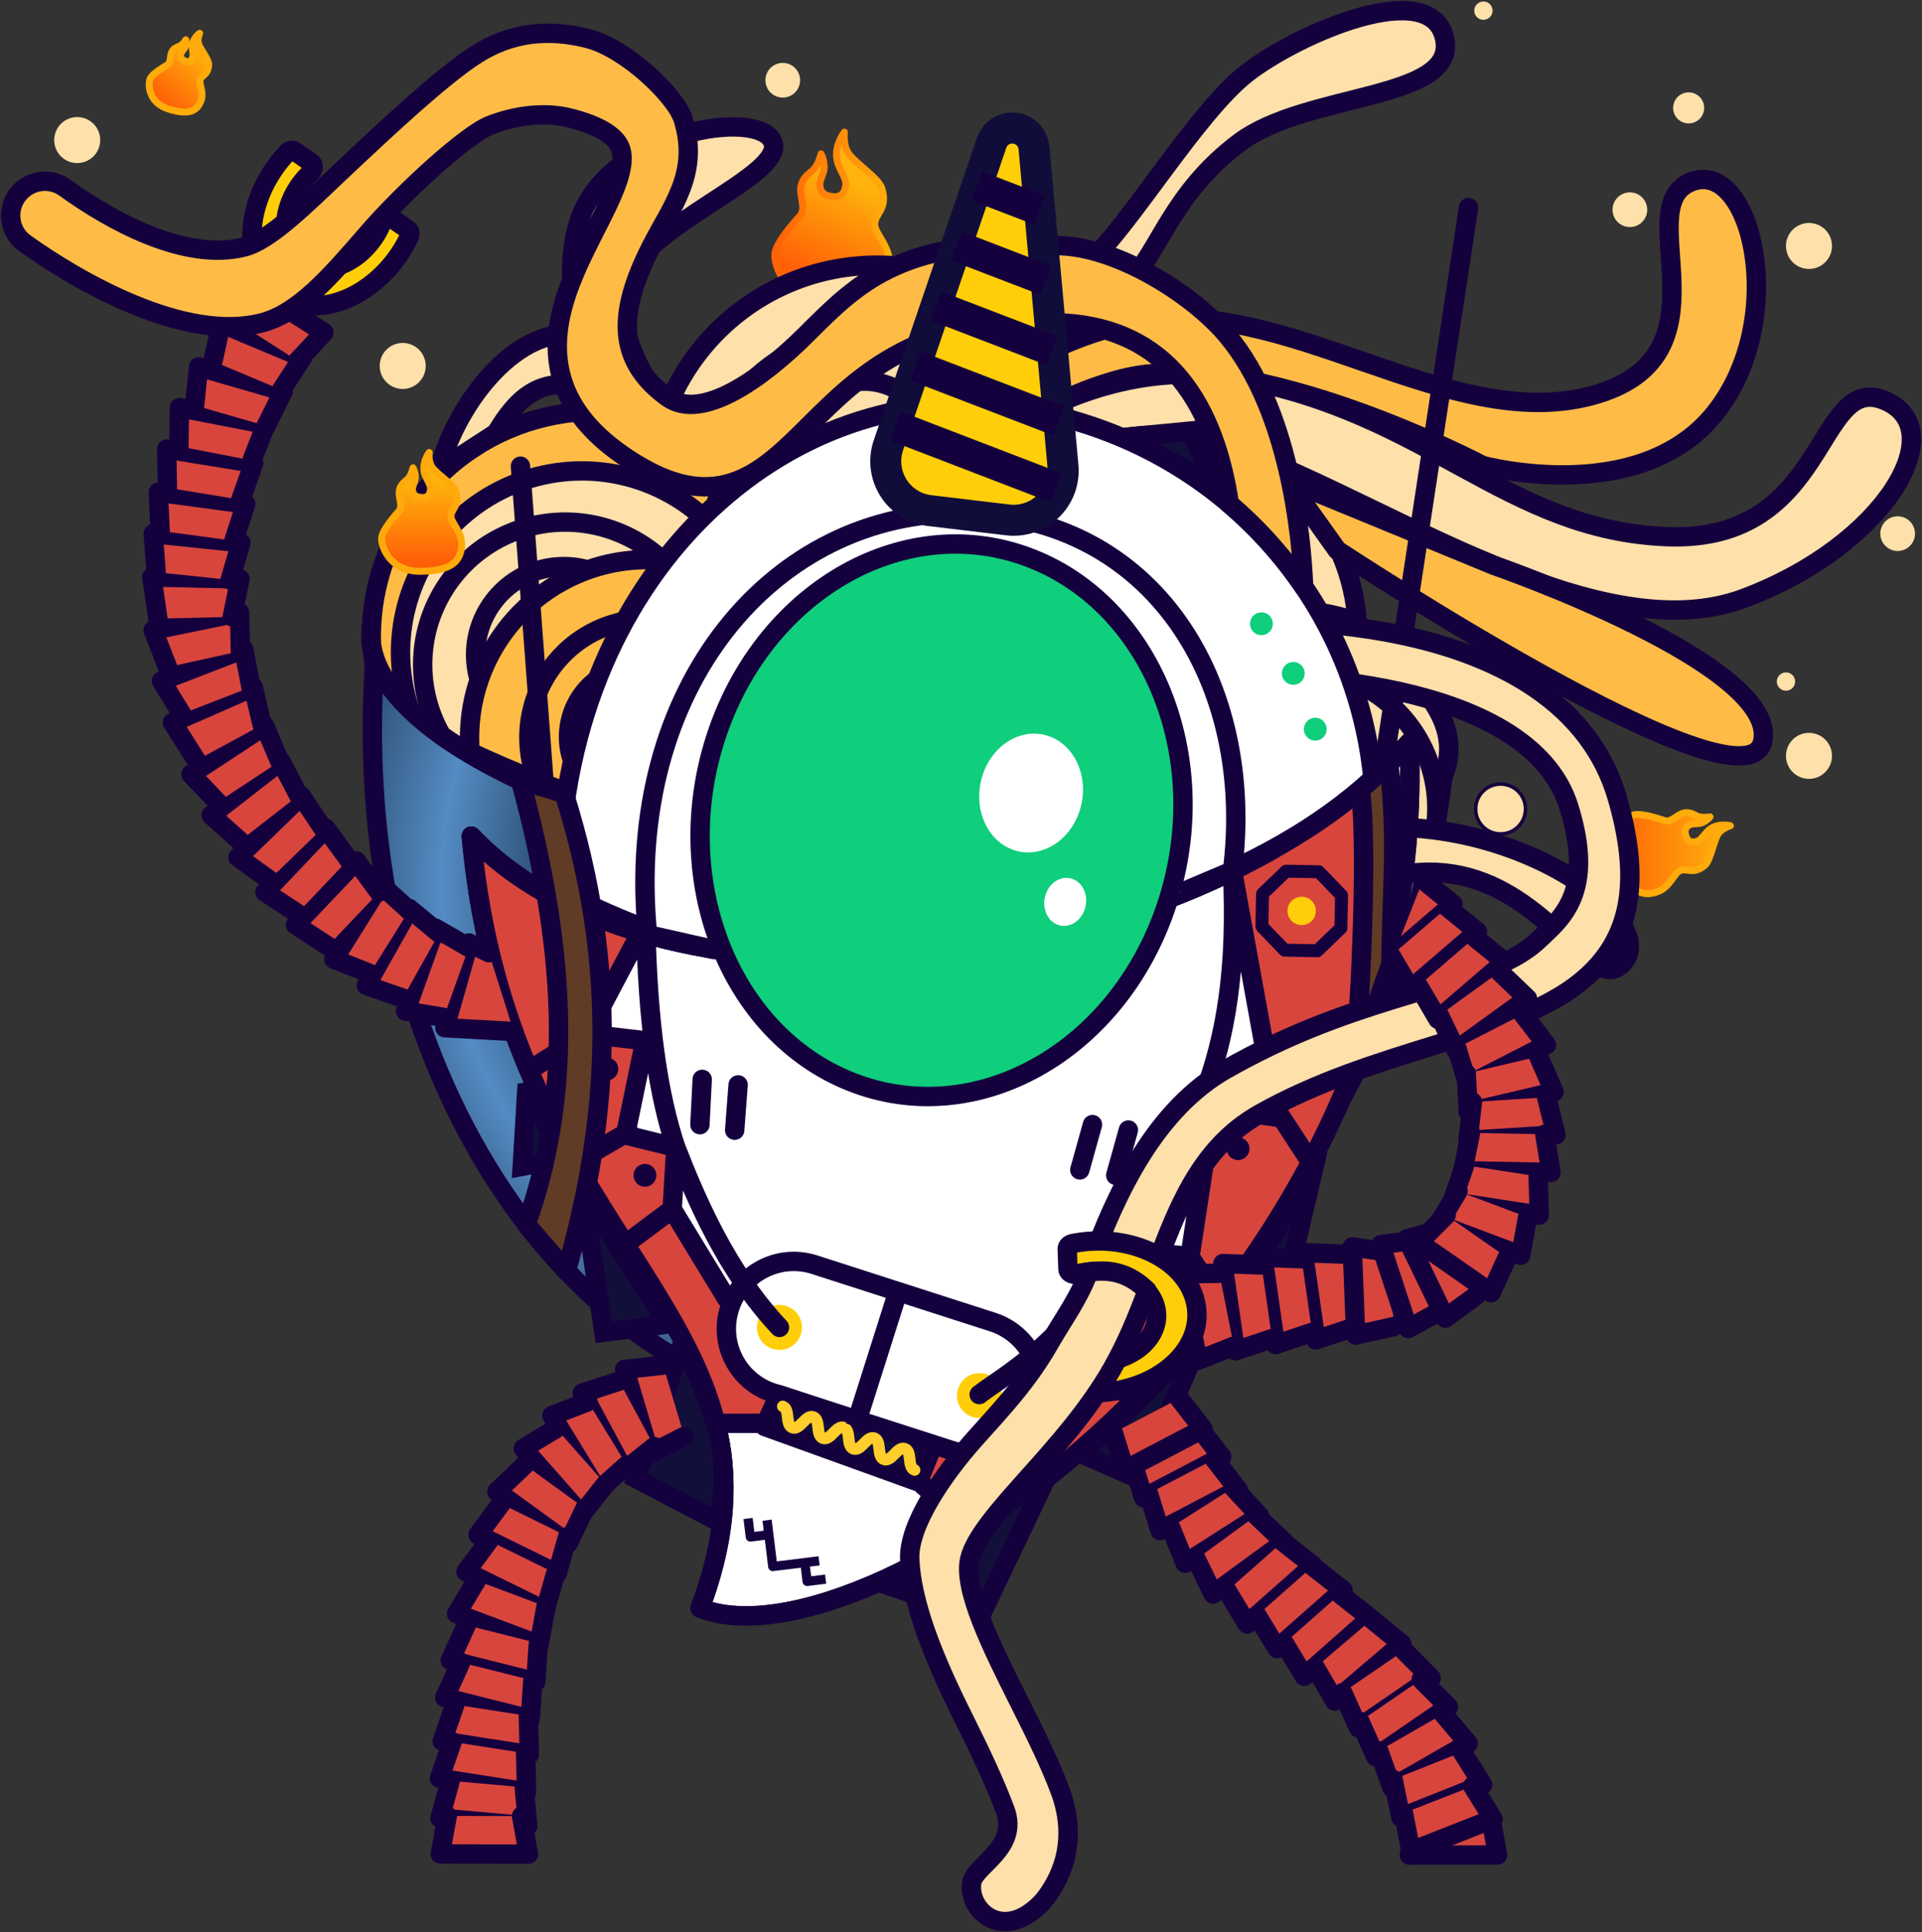 <svg xmlns="http://www.w3.org/2000/svg" xmlns:xlink="http://www.w3.org/1999/xlink" width="1668" height="1677" version="1.1" viewBox="0 0 1668 1677"><rect x="0" y="0" width="1668" height="1677" fill="#333333" stroke="none"/><title>Noodle Fighter</title><desc>Created with Sketch.</desc><defs><radialGradient id="radialGradient-1" cx="48.207%" cy="97.048%" r="229.036%" fx="48.207%" fy="97.048%" gradientTransform="translate(0.482,0.97),scale(0.363,1),translate(-0.482,-0.97)"><stop offset="0%" stop-color="#23415E"/><stop offset="33.838%" stop-color="#23415E"/><stop offset="47.727%" stop-color="#548BC4"/><stop offset="50.631%" stop-color="#4A7BAE"/><stop offset="58.903%" stop-color="#2E5175"/><stop offset="62.879%" stop-color="#23415E"/><stop offset="100%" stop-color="#23415E"/></radialGradient><radialGradient id="radialGradient-2" cx="48.212%" cy="29.796%" r="116.644%" fx="48.212%" fy="29.796%" gradientTransform="translate(0.482,0.298),scale(0.715,1),translate(-0.482,-0.298)"><stop offset="0%" stop-color="#23415E"/><stop offset="33.838%" stop-color="#23415E"/><stop offset="47.727%" stop-color="#548BC4"/><stop offset="50.631%" stop-color="#4A7BAE"/><stop offset="58.903%" stop-color="#2E5175"/><stop offset="62.879%" stop-color="#23415E"/><stop offset="100%" stop-color="#23415E"/></radialGradient><linearGradient id="linearGradient-3" x1="45.187%" x2="64.113%" y1="89.218%" y2="27.9%"><stop offset="0%" stop-color="#FF5F07"/><stop offset="58.512%" stop-color="#FF8F09"/><stop offset="100%" stop-color="#FFB30B"/></linearGradient><linearGradient id="linearGradient-4" x1="-3.009%" x2="103.008%" y1="50%" y2="50%"><stop offset="0%" stop-color="#FF5F07"/><stop offset="58.512%" stop-color="#FF8F09"/><stop offset="100%" stop-color="#FFB30B"/></linearGradient><linearGradient id="linearGradient-5" x1="0%" x2="100%" y1="50%" y2="50%"><stop offset="0%" stop-color="#FF5F07"/><stop offset="100%" stop-color="#FFB30B"/></linearGradient><linearGradient id="linearGradient-6" x1="32.878%" x2="83.486%" y1="92.457%" y2="15.76%"><stop offset="0%" stop-color="#FF5F07"/><stop offset="100%" stop-color="#FFB30B"/></linearGradient><linearGradient id="linearGradient-7" x1="50.163%" x2="49.526%" y1="92.191%" y2="24.769%"><stop offset="0%" stop-color="#FF5F07"/><stop offset="100%" stop-color="#FFB30B"/></linearGradient></defs><g id="Page-1" fill="none" fill-rule="evenodd" stroke="none" stroke-width="1"><g id="Noodle-Fighter" transform="translate(9, 1)"><g id="Character"><g id="Layer_2" fill-rule="nonzero" stroke="#15003E" stroke-linejoin="round" stroke-width="16.82" transform="translate(312, 429)"><path id="Path" fill="url(#radialGradient-1)" d="M936.257,221.661 C933.709,311.192 722.263,360.722 463.981,332.524 C224.222,306.39 28.331,222.414 3.544,138.939 C1.626,132.678 0.744,126.146 0.933,119.6 C1.135,113.239 2.39,106.955 4.647,101.005 C34.068,23.394 233.449,-17.397 473.209,8.737 C731.49,36.935 938.809,132.309 936.257,221.661 Z"/><path id="Path" fill="url(#radialGradient-2)" d="M934.875,209.763 C905.824,555.785 674.091,818.82 417.362,797.314 C166.15,776.257 -15.926,490.477 3.554,154.026 C4.005,146.594 2.203,139.163 2.879,131.731"/></g><path id="Path" fill="url(#linearGradient-3)" fill-rule="nonzero" stroke="url(#linearGradient-4)" stroke-linecap="round" stroke-linejoin="round" stroke-width="6" d="M703.546,132.509 C705.549,136.462 706.474,140.874 706.228,145.299 C705.779,150.446 702.065,155.862 702.492,159.651 C702.917,163.419 703.795,167.83 711.533,169.31 C719.271,170.79 723.662,168.249 724.937,160.341 C726.212,152.432 717.194,145.107 716.914,133.908 C716.634,122.71 723.839,113.635 723.839,113.635 C723.839,113.635 722.103,125.884 728.456,133.553 C735.508,142.064 753.707,154.122 756.266,162.376 C761.776,180.154 750.653,183.984 750.155,193.01 C749.657,202.036 764.628,212.956 762.934,230.983 C761.146,250.007 749.121,261.704 710.943,261.506 C672.766,261.307 662.378,229.169 663.418,219.226 C664.459,209.282 680.102,192.156 685.436,186.012 C690.77,179.869 684.542,168.942 686.061,160.835 C687.58,152.729 692.683,150.361 696.985,146.135 C701.287,141.91 703.546,132.509 703.546,132.509 Z"/><path id="Path" fill="url(#linearGradient-5)" fill-rule="nonzero" stroke="#FFAB0B" stroke-linecap="round" stroke-linejoin="round" stroke-width="6" d="M1475.06,707.905 C1473.09,710.283 1470.528,712.099 1467.632,713.171 C1464.218,714.314 1459.726,713.445 1457.423,714.771 C1455.134,716.089 1452.56,717.875 1453.763,723.231 C1454.967,728.587 1457.81,730.687 1463.218,729.304 C1468.625,727.922 1470.801,720.125 1477.879,716.835 C1484.957,713.546 1492.757,715.629 1492.757,715.629 C1492.757,715.629 1484.448,717.922 1481.313,724.112 C1477.833,730.982 1475.183,745.961 1470.62,749.889 C1460.791,758.348 1455.253,752.305 1449.347,754.494 C1443.442,756.683 1440.623,769.282 1428.633,773.207 C1415.981,777.35 1405.166,772.915 1394.687,748.465 C1384.209,724.014 1401.859,708.449 1408.502,706.352 C1415.145,704.255 1430.434,709.493 1435.841,711.195 C1441.248,712.897 1446.501,705.882 1452.103,704.601 C1457.704,703.319 1460.635,705.922 1464.53,707.498 C1468.425,709.073 1475.06,707.905 1475.06,707.905 Z"/><path id="Path" fill="url(#linearGradient-6)" fill-rule="nonzero" stroke="#FFAB0B" stroke-linecap="round" stroke-linejoin="round" stroke-width="6" d="M152.278,33.534 C152.62,35.631 152.403,37.782 151.647,39.768 C150.694,42.055 148.206,43.987 147.851,45.781 C147.498,47.564 147.259,49.707 150.586,51.512 C153.914,53.316 156.293,52.796 158.026,49.369 C159.758,45.941 156.695,41.28 158.194,36.123 C159.319,32.799 161.458,29.913 164.31,27.87 C164.31,27.87 161.735,33.213 163.529,37.643 C165.52,42.56 172.099,50.723 172.071,54.867 C172.01,63.793 166.362,63.921 164.822,67.972 C163.282,72.023 168.549,79.195 165.154,87.184 C161.571,95.615 154.366,99.206 136.919,93.547 C119.471,87.889 119.386,71.692 121.307,67.301 C123.229,62.91 132.878,57.366 136.213,55.337 C139.547,53.308 138.284,47.408 140.158,43.926 C142.031,40.444 144.711,40.106 147.294,38.803 C149.878,37.499 152.278,33.534 152.278,33.534 Z"/><g id="Layer_2-2" fill="#445E55" fill-rule="nonzero" stroke="#15003E" stroke-linejoin="round" stroke-width="16.82" transform="translate(312, 429)"><path id="Path" d="M936.261,221.66 C935.931,233.42 931.991,244.49 924.811,254.78 C916.491,266.72 903.811,277.62 887.341,287.34 C887.291,287.37 887.251,287.4 887.191,287.44 L887.181,287.44 C867.981,298.75 843.651,308.46 815.101,316.36 L815.091,316.36 C799.861,320.58 783.421,324.29 765.921,327.44 C747.111,330.84 727.081,333.6 705.991,335.69 C696.511,336.63 686.821,337.433 676.921,338.1 L676.911,338.1 C661.241,339.15 645.091,339.847 628.461,340.19 C626.741,340.23 625.021,340.26 623.301,340.29 C616.661,340.4 609.951,340.443 603.171,340.42 C592.951,340.41 582.594,340.26 572.101,339.97 C537.351,339.02 501.151,336.58 463.981,332.52 C448.721,330.86 433.657,328.97 418.791,326.85 L418.781,326.85 C394.021,323.32 369.851,319.19 346.421,314.51 L346.411,314.51 C324.031,310.06 302.368,305.133 281.421,299.73 C264.511,295.38 248.147,290.76 232.331,285.87 C215.561,280.68 199.491,275.227 184.121,269.51 C134.711,251.13 93.111,230.24 62.101,208.1 C52.346,201.216 43.117,193.615 34.491,185.36 C18.761,170.12 8.171,154.52 3.541,138.94 C2.452,135.391 1.695,131.749 1.281,128.06 C0.969,125.251 0.852,122.425 0.931,119.6 C0.981,117.653 1.138,115.71 1.401,113.78 C2.014,109.414 3.104,105.129 4.651,101 C11.331,83.37 26.781,67.64 49.491,54.16 C92.161,28.83 160.451,11.46 244.281,4.39 C252.011,3.74 259.867,3.177 267.851,2.7 C274.251,2.32 280.731,1.997 287.291,1.73 C307.751,0.91 328.951,0.65 350.761,0.99 C352.691,1.02 354.621,1.05 356.551,1.09 C379.071,1.55 402.231,2.64 425.891,4.41 C440.861,5.51 456.017,6.89 471.361,8.55 L471.371,8.55 C471.661,8.57 471.951,8.6 472.251,8.64 C472.571,8.67 472.891,8.71 473.211,8.74 C489.031,10.47 504.644,12.44 520.051,14.65 C524.311,15.27 528.557,15.903 532.791,16.55 C538.531,17.43 544.241,18.347 549.921,19.3 C555.821,20.27 561.681,21.287 567.501,22.35 C582.011,24.96 596.251,27.78 610.221,30.81 C617.581,32.39 624.854,34.027 632.041,35.72 C691.831,49.79 745.791,67.36 791.091,87.14 L791.101,87.14 C801.491,91.67 811.404,96.313 820.841,101.07 L820.851,101.07 C833.941,107.65 846.091,114.42 857.201,121.34 C907.981,152.99 937.231,187.76 936.261,221.66 Z"/></g><g id="Noodles" fill-rule="nonzero" transform="translate(38, 0)"><g id="Layer_11_copy" fill="#FEE0AA" stroke="#15003E" stroke-linecap="round" stroke-linejoin="round" stroke-width="16.82" transform="translate(772, 371)"><path id="Path" d="M359.201,179.34 C359.263,209.078 351.879,238.358 337.721,264.51 C328.438,281.683 316.428,297.236 302.161,310.56 C289.796,322.103 275.853,331.83 260.751,339.45 C256.321,341.69 251.784,343.747 247.141,345.62 C233.694,351.031 219.642,354.795 205.291,356.83 C201.101,357.43 196.928,357.877 192.771,358.17 C192.741,358.17 192.701,358.18 192.671,358.18 C172.398,359.642 152.025,357.63 132.431,352.23 C128.881,351.25 125.374,350.163 121.911,348.97 C121.261,348.75 120.611,348.52 119.971,348.29 C71.252,330.915 32.393,293.372 13.351,245.28 C12.371,242.8 11.444,240.29 10.571,237.75 C7.826,229.733 5.651,221.533 4.061,213.21 C3.531,210.41 3.061,207.583 2.651,204.73 C2.331,202.47 2.054,200.217 1.821,197.97 C-0.311,177.738 1.032,157.29 5.791,137.51 C5.841,137.33 5.881,137.14 5.931,136.96 C9.755,121.314 15.679,106.258 23.541,92.2 C25.361,88.93 27.281,85.727 29.301,82.59 C29.951,81.59 30.601,80.59 31.271,79.6 C32.411,77.89 33.591,76.21 34.791,74.55 C43.43,62.586 53.51,51.732 64.801,42.23 C84.458,25.679 107.465,13.578 132.241,6.76 C139.638,4.729 147.156,3.169 154.751,2.09 C192.528,-3.352 231.055,3.466 264.671,21.54 C264.681,21.54 264.681,21.55 264.691,21.55 C276.789,28.05 288.103,35.914 298.411,44.99 L298.431,45 C330.508,73.176 351.426,111.914 357.391,154.19 C358.041,158.75 358.511,163.29 358.801,167.81 C359.061,171.67 359.194,175.513 359.201,179.34 Z"/><circle id="Oval" cx="181.018" cy="186.446" r="119.425" transform="translate(181.018, 186.446) rotate(-8.109) translate(-181.018, -186.446)"/><circle id="Oval" cx="181.703" cy="191.252" r="72.031" transform="translate(181.703, 191.252) rotate(-8.109) translate(-181.703, -191.252)"/></g><g id="Layer_12_copy" fill="#FEE0AA" stroke="#15003E" stroke-linecap="round" stroke-linejoin="round" stroke-width="16.82" transform="translate(891, 528)"><path id="Path" d="M357.531,202.18 C356.043,213.966 353.379,225.574 349.581,236.83 C332.236,230.025 313.622,227.06 295.021,228.14 C291.351,228.34 287.604,228.697 283.781,229.21 C271.888,230.823 259.85,231.074 247.901,229.96 C230.762,228.283 213.974,224.036 198.101,217.36 L198.091,217.36 C182.861,221.58 166.421,225.29 148.921,228.44 C130.111,231.84 110.081,234.6 88.991,236.69 C79.511,237.63 69.821,238.433 59.921,239.1 L59.911,239.1 C44.241,240.15 28.091,240.847 11.461,241.19 C10.881,239.61 10.327,238.02 9.801,236.42 C7.609,229.855 5.806,223.167 4.401,216.39 C3.601,212.61 2.928,208.783 2.381,204.91 C1.861,201.25 1.457,197.607 1.171,193.98 C1.091,193.08 1.021,192.18 0.971,191.29 C-1.752,149.716 10.113,108.495 34.521,74.73 C44.153,61.4 55.566,49.453 68.441,39.22 C99.623,14.541 138.117,0.915 177.881,0.48 C186.562,0.363 195.239,0.895 203.841,2.07 L203.851,2.07 C216.106,3.724 228.154,6.653 239.801,10.81 C240.061,14.67 240.194,18.513 240.201,22.34 C290.981,53.99 320.231,88.76 319.261,122.66 C318.931,134.42 314.991,145.49 307.811,155.78 C309.465,167.596 309.334,179.593 307.421,191.37 C324.394,193.585 341.154,197.201 357.531,202.18 L357.531,202.18 Z"/><path id="Path" d="M307.421,191.37 C305.331,204.224 301.142,216.646 295.021,228.14 C291.351,228.34 287.604,228.697 283.781,229.21 C271.888,230.823 259.85,231.074 247.901,229.96 C230.763,228.283 213.974,224.036 198.101,217.36 L198.091,217.36 C182.861,221.58 166.421,225.29 148.921,228.44 C130.111,231.84 110.081,234.6 88.991,236.69 C82.012,225.83 76.854,213.903 73.721,201.38 C73.698,201.315 73.682,201.248 73.671,201.18 C72.669,197.167 71.875,193.105 71.291,189.01 C69.349,175.513 69.741,161.784 72.451,148.42 C73.516,143.123 74.949,137.907 76.741,132.81 C81.106,120.352 87.495,108.699 95.651,98.32 L95.661,98.31 C103.586,88.225 113.085,79.483 123.791,72.42 L123.801,72.42 C138.517,62.706 155.21,56.39 172.671,53.93 C174.811,53.63 176.951,53.383 179.091,53.19 C242.302,47.64 298.813,92.499 307.751,155.32 C307.771,155.47 307.791,155.63 307.811,155.78 C309.465,167.596 309.334,179.593 307.421,191.37 L307.421,191.37 Z"/><path id="Path" d="M270.341,188.34 C270.338,188.377 270.332,188.414 270.321,188.45 C267.71,204.408 259.815,219.027 247.901,229.96 C230.763,228.283 213.974,224.036 198.101,217.36 L198.091,217.36 C182.861,221.58 166.421,225.29 148.921,228.44 C137.905,217.737 130.621,203.777 128.141,188.62 C128.051,188.09 127.971,187.56 127.891,187.03 C127.033,181.046 126.933,174.979 127.591,168.97 L127.591,168.96 C130.485,142.966 147.238,120.582 171.362,110.477 C195.485,100.372 223.19,104.133 243.747,120.304 C264.303,136.475 274.482,162.515 270.341,188.34 L270.341,188.34 Z"/></g><g id="Layer_8_copy" fill="#FEE0AA" stroke="#15003E" stroke-linecap="round" stroke-linejoin="round" transform="translate(492, 203)"><circle id="Oval" cx="222.078" cy="222.107" r="195.961" stroke-width="16.82" transform="translate(222.078, 222.107) rotate(-8.109) translate(-222.078, -222.107)"/><ellipse id="Oval" cx="209.183" cy="245.592" stroke-width="16.82" rx="139.96" ry="157.454" transform="translate(209.183, 245.592) rotate(-8.109) translate(-209.183, -245.592)"/><ellipse id="Oval" cx="220.985" cy="249.737" stroke-width="16.82" rx="81.546" ry="123.651" transform="translate(220.985, 249.737) rotate(-8.109) translate(-220.985, -249.737)"/></g><g id="Layer_9_copy" stroke="#15003E" stroke-linecap="round" stroke-linejoin="round" stroke-width="16.82" transform="translate(275, 355)"><path id="Path" fill="#FEBC47" d="M392.091,202.35 C391.724,216.006 389.914,229.585 386.691,242.86 C385.481,247.89 384.068,252.853 382.451,257.75 C365.706,308.721 328.842,350.625 280.421,373.73 C263.511,369.38 247.148,364.76 231.331,359.87 C214.561,354.68 198.491,349.227 183.121,343.51 C133.711,325.13 92.111,304.24 61.101,282.1 C51.346,275.216 42.117,267.615 33.491,259.36 C17.761,244.12 7.171,228.52 2.541,212.94 C1.452,209.391 0.695,205.749 0.281,202.06 C0.141,197.27 0.181,192.51 0.401,187.78 C4.521,95.49 73.751,16.26 168.541,2.75 C237.489,-7.048 306.462,20.446 349.761,74.99 C351.691,77.42 353.564,79.9 355.381,82.43 C373.84,108.074 385.786,137.822 390.191,169.11 C391.228,176.403 391.859,183.747 392.081,191.11 C392.201,194.88 392.201,198.62 392.091,202.35 Z"/><path id="Path" fill="#FEE0AA" d="M340.431,214.73 C340.213,222.533 339.404,230.309 338.011,237.99 C327.626,295.171 286.633,342.005 231.331,359.87 C214.561,354.68 198.491,349.227 183.121,343.51 C133.711,325.13 92.111,304.24 61.101,282.1 C51.346,275.216 42.117,267.615 33.491,259.36 C13.854,199.696 31.559,134.068 78.539,92.375 C125.519,50.682 192.785,40.902 249.693,67.489 C306.602,94.076 342.263,151.944 340.431,214.73 Z"/><path id="Path" fill="#FEE0AA" d="M185.931,343.15 C184.991,343.28 184.051,343.41 183.121,343.51 C133.711,325.13 92.111,304.24 61.101,282.1 C36.774,239.523 39.904,186.594 69.077,147.179 C98.251,107.765 147.957,89.312 195.784,100.14 C243.61,110.969 280.52,149.033 289.871,197.17 C290.261,199.19 290.611,201.24 290.901,203.3 C295.528,235.766 287.068,268.739 267.382,294.967 C247.696,321.194 218.397,338.527 185.931,343.15 L185.931,343.15 Z"/><circle id="Oval" cx="167.276" cy="212.227" r="76.523" fill="#FEE0AA" transform="translate(167.276, 212.227) rotate(-8.109) translate(-167.276, -212.227)"/></g><g id="Layer_10_copy" stroke="#15003E" stroke-linecap="round" stroke-linejoin="round" transform="translate(360, 484)"><path id="Path" fill="#FEE0AA" stroke-width="16.82" d="M604.771,245.17 C604.749,245.239 604.733,245.309 604.721,245.38 C601.552,258.432 596.923,271.085 590.921,283.1 L590.911,283.1 C575.241,284.15 559.091,284.847 542.461,285.19 C540.741,285.23 539.021,285.26 537.301,285.29 C530.661,285.4 523.951,285.444 517.171,285.42 C506.951,285.41 496.594,285.26 486.101,284.97 C451.351,284.02 415.151,281.58 377.981,277.52 C362.721,275.86 347.658,273.97 332.791,271.85 L332.781,271.85 C308.021,268.32 283.851,264.19 260.421,259.51 L260.411,259.51 C257.091,249.403 254.668,239.023 253.171,228.49 C247.815,190.955 254.509,152.688 272.291,119.2 C275.001,114.1 277.951,109.143 281.141,104.33 C288.604,93.067 297.308,82.679 307.091,73.36 L307.091,73.35 C308.421,72.09 309.771,70.85 311.141,69.63 C311.661,69.15 312.201,68.68 312.731,68.22 C338.811,45.414 370.966,30.692 405.271,25.85 C409.461,25.25 413.634,24.803 417.791,24.51 C420.561,24.31 423.321,24.17 426.071,24.11 C427.611,24.06 429.131,24.04 430.661,24.04 C444.287,24.03 457.869,25.584 471.141,28.67 C474.541,29.47 477.908,30.36 481.241,31.34 C494.317,35.211 506.909,40.562 518.771,47.29 C521.421,48.79 524.034,50.36 526.611,52 C547.248,65.108 564.99,82.293 578.751,102.5 C588.669,117.061 596.367,133.015 601.591,149.84 C601.741,150.32 601.891,150.8 602.041,151.28 C604.556,159.641 606.461,168.173 607.741,176.81 C607.801,177.19 607.861,177.57 607.911,177.95 C608.571,182.57 609.044,187.17 609.331,191.75 C610.517,209.685 608.98,227.696 604.771,245.17 L604.771,245.17 Z"/><path id="Path" fill="#FEE0AA" stroke-width="16.82" d="M549.361,215.4 C548.549,223.493 546.897,231.479 544.431,239.23 C538.958,256.492 529.637,272.286 517.171,285.42 C506.951,285.41 496.594,285.26 486.101,284.97 C451.351,284.02 415.151,281.58 377.981,277.52 C362.721,275.86 347.658,273.97 332.791,271.85 L332.781,271.85 C308.921,237.849 304.439,193.895 320.944,155.778 C337.448,117.66 372.57,90.854 413.691,84.99 C413.731,84.98 413.781,84.98 413.821,84.97 C421.159,83.935 428.577,83.577 435.981,83.9 C449.415,84.499 462.651,87.376 475.121,92.41 C475.901,92.72 476.681,93.05 477.461,93.38 C515.177,109.448 541.987,143.775 548.441,184.26 C548.561,184.96 548.671,185.67 548.771,186.38 C550.148,195.993 550.346,205.739 549.361,215.4 L549.361,215.4 Z"/><circle id="Oval" cx="423.1" cy="204.278" r="72.031" fill="#FEE0AA" stroke-width="16.82" transform="translate(423.1, 204.278) rotate(-8.109) translate(-423.1, -204.278)"/><path id="Path" fill="#FEBC47" stroke-width="16.82" d="M292.359,225.725 C292.327,225.778 292.299,225.833 292.275,225.89 C286.963,236.179 280.509,245.836 273.035,254.679 L273.027,254.679 C259.687,252.366 246.016,249.662 232.015,246.564 C230.566,246.247 229.119,245.925 227.673,245.597 C222.088,244.338 216.458,243.008 210.783,241.608 C202.224,239.519 193.579,237.285 184.848,234.906 C155.931,227.036 126.103,217.622 95.793,206.654 C83.347,202.157 71.114,197.507 59.092,192.705 L59.083,192.703 C39.061,184.705 19.693,176.349 0.98,167.634 L0.971,167.632 C0.248,158.49 0.331,149.301 1.221,140.173 C4.376,107.639 17.774,76.946 39.487,52.514 C42.796,48.793 46.276,45.242 49.928,41.859 C58.473,33.944 67.879,27.013 77.971,21.199 L77.973,21.19 C79.344,20.405 80.727,19.642 82.123,18.898 C82.657,18.602 83.205,18.318 83.742,18.041 C110.233,4.246 140.165,-1.541 169.888,1.387 C173.52,1.738 177.107,2.213 180.649,2.813 C183.01,3.21 185.351,3.655 187.667,4.164 C188.967,4.436 190.244,4.728 191.526,5.04 C202.942,7.805 214.004,11.872 224.493,17.159 C227.179,18.522 229.818,19.953 232.41,21.452 C242.577,27.356 252.035,34.403 260.602,42.454 C262.517,44.25 264.386,46.097 266.211,47.995 C280.829,63.177 292.194,81.184 299.607,100.914 C304.952,115.13 308.152,130.062 309.103,145.22 C309.131,145.652 309.159,146.085 309.187,146.518 C309.591,154.034 309.45,161.569 308.764,169.064 C308.737,169.395 308.71,169.725 308.674,170.054 C308.287,174.059 307.747,178.008 307.055,181.903 C304.397,197.169 299.443,211.943 292.359,225.725 Z"/><path id="Path" fill="#FEBC47" stroke-width="16.82" d="M252.003,189.506 C249.676,196.12 246.666,202.474 243.022,208.465 C234.923,221.811 223.9,233.143 210.783,241.608 C202.224,239.519 193.579,237.285 184.848,234.906 C155.931,227.036 126.103,217.622 95.793,206.654 C83.347,202.157 71.114,197.507 59.092,192.705 L59.083,192.703 C46.018,159.363 51.211,121.63 72.797,93.059 C94.383,64.489 129.261,49.184 164.902,52.643 C164.938,52.642 164.979,52.653 165.015,52.652 C171.373,53.279 177.66,54.489 183.796,56.267 C194.928,59.504 205.43,64.609 214.851,71.364 C215.441,71.783 216.028,72.218 216.614,72.653 C244.937,93.792 260.408,128.005 257.572,163.233 C257.53,163.844 257.478,164.461 257.417,165.076 C256.613,173.409 254.795,181.613 252.003,189.506 Z"/><circle id="Oval" cx="148.501" cy="154.489" r="62.097" fill="#FEE0AA" stroke-width="16.82" transform="translate(148.501, 154.489) rotate(-84.449) translate(-148.501, -154.489)"/></g><path id="Path" fill="#FEE0AA" stroke="#15003E" stroke-linecap="round" stroke-linejoin="round" stroke-width="16.82" d="M962.311,633.76 C962.221,634.26 962.131,634.77 962.041,635.28 C959.331,649.487 955.283,663.406 949.951,676.85 C942.963,694.411 934.569,711.38 924.851,727.59 C916.841,741.15 908.511,753.58 900.801,764.42 C899.611,766.09 898.451,767.71 897.301,769.29 C890.661,769.4 883.951,769.443 877.171,769.42 C866.951,769.41 856.594,769.26 846.101,768.97 C861.621,752.81 878.061,738.05 892.171,721.98 C892.751,721.31 893.331,720.64 893.911,719.97 C899.543,713.489 904.706,706.615 909.361,699.4 C914.717,691.108 919.061,682.205 922.301,672.88 C926.988,659.012 929.126,644.41 928.611,629.78 C928.501,625.59 928.201,621.257 927.711,616.78 C927.171,611.88 926.441,607.197 925.521,602.73 C919.291,572.17 904.711,551.33 886.161,537.18 C883.661,535.27 881.088,533.477 878.441,531.8 C866.863,524.615 854.278,519.199 841.101,515.73 C837.721,514.79 834.331,513.97 830.931,513.24 C817.645,510.491 804.157,508.832 790.601,508.28 L790.591,508.28 C789.071,508.21 787.561,508.15 786.071,508.11 C784.011,508.04 781.984,507.99 779.991,507.96 C779.301,507.95 778.621,507.95 777.931,507.96 C759.191,508.06 740.661,513.53 724.441,520.66 C705.944,528.951 688.583,539.574 672.781,552.27 C671.711,553.14 671.141,553.63 671.141,553.63 L670.411,549.82 L660.421,497.83 C660.421,497.83 716.911,449.66 795.031,453.19 C797.101,453.29 799.191,453.423 801.301,453.59 C814.908,454.687 828.349,457.31 841.371,461.41 C850.878,464.398 860.147,468.095 869.101,472.47 C879.497,477.574 889.492,483.458 899.001,490.07 C900.701,491.25 902.404,492.463 904.111,493.71 C907.751,496.37 911.204,499.073 914.471,501.82 C938.421,521.91 952.501,544.15 959.441,567.22 C966.011,589.04 966.201,611.59 962.311,633.76 Z"/><path id="Path" fill="#FEE0AA" stroke="#15003E" stroke-linecap="round" stroke-linejoin="round" stroke-width="16.82" d="M494.671,246.593 C507.577,195.195 635.889,151.628 623.581,122.027 C611.272,92.427 483.818,113.62 456.885,187.246 C429.952,260.871 481.321,351.661 481.321,351.661 L539.941,365.56 C539.941,365.56 481.766,297.992 494.671,246.593 Z"/><path id="Path" fill="#FEE0AA" stroke="#15003E" stroke-linecap="round" stroke-linejoin="round" stroke-width="16.82" d="M457.089,290.299 C404.113,278.656 349.628,346.655 333.958,407.045 L383.709,374.671 C402.224,343.192 423.834,324.015 463.694,336.659 L457.089,290.299 Z"/><path id="Path" fill="#FEBC47" stroke="#15003E" stroke-linecap="round" stroke-linejoin="round" stroke-width="16.82" d="M720.343,464.425 L657.784,486.325 C657.784,486.325 776.711,310.283 936.771,278.934 C1068.762,253.083 1209.065,375.871 1334.154,342.422 C1459.244,308.973 1366.652,179.82 1419.794,157.172 C1472.936,134.524 1506.773,276.183 1441.046,357.926 C1375.318,439.668 1239.609,402.924 1239.609,402.924 C1239.609,402.924 1040.889,298.225 926.744,327.645 C812.598,357.066 720.343,464.425 720.343,464.425 Z"/><path id="Path" fill="#FEE0AA" stroke="#15003E" stroke-linecap="round" stroke-linejoin="round" stroke-width="16.82" d="M1036.692,392.555 C1164.292,441.469 1343.067,564.707 1466.901,518.099 C1590.734,471.491 1647.631,370.356 1588.074,346.336 C1528.518,322.316 1540.47,470.098 1400.133,464.766 C1259.797,459.433 1192.801,357.127 1027.441,327.623 C862.08,298.12 735.606,448.139 735.606,448.139 L822.096,451.283 C822.096,451.283 886.76,335.081 1036.692,392.555 Z"/><path id="Path" fill="#FEBC47" stroke="#15003E" stroke-linecap="round" stroke-linejoin="round" stroke-width="16.82" d="M1113.551,476.512 C1113.551,476.512 1466.923,709.93 1482.654,642.866 C1498.385,575.803 1249.775,489.731 1249.775,489.731 L1070.412,415.99 L1113.551,476.512 Z"/><path id="Path" fill="#FEE0AA" stroke="#15003E" stroke-linecap="round" stroke-linejoin="round" stroke-width="16.82" d="M1361.631,834.61 C1338.271,860.92 1306.441,790.45 1240.581,764.83 C1223.236,758.025 1204.622,755.06 1186.021,756.14 C1182.351,756.34 1178.604,756.697 1174.781,757.21 C1162.888,758.823 1150.85,759.074 1138.901,757.96 C1121.763,756.283 1104.974,752.036 1089.101,745.36 L1089.091,745.36 C1068.615,736.714 1049.608,724.937 1032.751,710.45 C1027.753,706.258 1023.024,701.756 1018.591,696.97 L1018.591,696.96 C1021.341,685.66 1024.551,675.34 1028.801,667.2 C1031.771,661.5 1035.271,656.88 1039.461,653.74 C1050.205,663.995 1061.815,673.303 1074.161,681.56 C1096.471,696.65 1127.511,712.94 1161.181,716.44 L1161.191,716.44 C1161.231,716.44 1161.281,716.45 1161.321,716.45 C1164.231,716.75 1167.161,716.95 1170.111,717.05 C1179.701,717.37 1189.137,718.143 1198.421,719.37 C1215.394,721.585 1232.154,725.201 1248.531,730.18 C1330.391,755.05 1384.841,808.46 1361.631,834.61 Z"/><path id="Path" fill="#FEE0AA" stroke="#15003E" stroke-linecap="round" stroke-linejoin="round" stroke-width="16.82" d="M823.601,262.614 C823.601,262.614 863.739,256.517 898.118,226.282 C932.498,196.048 991.336,96.713 1034.866,62.671 C1078.396,28.629 1194.45,-22.268 1206.627,32.131 C1218.805,86.53 1087.151,78.737 1028.63,122.728 C970.108,166.719 959.344,217.182 931.885,244.987 C906.312,270.882 856.718,290.722 856.718,290.722 L823.601,262.614 Z"/><circle id="Oval" cx="1240.378" cy="8.249" r="7.953" fill="#FEE0AA"/><circle id="Oval" cx="1502.952" cy="590.479" r="7.953" fill="#FEE0AA"/><circle id="Oval" cx="1255.267" cy="701.083" r="21.624" fill="#FEE0AA" stroke="#15003E" stroke-linecap="round" stroke-linejoin="round" stroke-width="3"/><circle id="Oval" cx="20.011" cy="120.572" r="19.967" fill="#FEE0AA"/><circle id="Oval" cx="302.496" cy="316.593" r="19.967" fill="#FEE0AA"/><circle id="Oval" cx="1522.918" cy="654.973" r="19.967" fill="#FEE0AA"/><circle id="Oval" cx="1522.918" cy="212.456" r="19.967" fill="#FEE0AA" transform="translate(1522.918, 212.456) rotate(-60) translate(-1522.918, -212.456)"/><circle id="Oval" cx="1418.5" cy="92.642" r="13.474" fill="#FEE0AA" transform="translate(1418.5, 92.642) rotate(-60) translate(-1418.5, -92.642)"/><circle id="Oval" cx="1367.486" cy="181.002" r="15.055" fill="#FEE0AA" transform="translate(1367.486, 181.002) rotate(-60) translate(-1367.486, -181.002)"/><circle id="Oval" cx="632.316" cy="68.635" r="15.055" fill="#FEE0AA" transform="translate(632.316, 68.635) rotate(-60) translate(-632.316, -68.635)"/><circle id="Oval" cx="1599.882" cy="462.117" r="15.055" fill="#FEE0AA" transform="translate(1599.882, 462.117) rotate(-60) translate(-1599.882, -462.117)"/></g><path id="Path" fill="url(#linearGradient-7)" fill-rule="nonzero" stroke="#FFAA0B" stroke-linecap="round" stroke-linejoin="round" stroke-width="6" d="M349.48,405 C350.906,407.739 351.584,410.805 351.447,413.89 C351.174,417.48 348.628,421.281 348.955,423.918 C349.279,426.54 349.926,429.606 355.328,430.578 C360.731,431.55 363.771,429.746 364.598,424.226 C365.425,418.706 359.086,413.672 358.805,405.872 C358.524,398.072 363.473,391.694 363.473,391.694 C363.473,391.694 362.358,400.241 366.843,405.535 C371.822,411.411 384.594,419.672 386.44,425.403 C390.417,437.746 382.696,440.501 382.419,446.793 C382.141,453.086 392.656,460.578 391.614,473.151 C390.515,486.419 382.227,494.661 355.627,494.818 C329.026,494.972 321.541,472.661 322.19,465.725 C322.838,458.79 333.605,446.737 337.274,442.416 C340.943,438.095 336.52,430.529 337.516,424.87 C338.512,419.21 342.049,417.521 345.014,414.544 C347.979,411.567 349.48,405 349.48,405 Z"/><g id="Layer_4_copy" transform="translate(400, 179)"><path id="Path" fill="#FFF" fill-rule="nonzero" stroke="#15003E" stroke-linejoin="round" stroke-width="16.82" d="M198.58,1215.531 C293.537,962.453 32.011,905.61 0.011,545.61 C162.011,717.61 622.011,675.61 813.992,464.447 C833.581,942.629 345.437,1274.595 198.58,1215.531 Z"/><path id="Path" fill="#FFCE08" fill-rule="nonzero" d="M421.734,1028.272 C420.555,1036.085 424.2,1043.839 430.967,1047.918 C437.735,1051.997 446.293,1051.598 452.652,1046.906 C459.01,1042.214 461.916,1034.154 460.014,1026.485 C458.113,1018.815 451.779,1013.046 443.965,1011.868 C438.842,1011.092 433.62,1012.386 429.45,1015.462 C425.28,1018.539 422.504,1023.147 421.734,1028.272"/><path id="Path" fill="#D8453D" fill-rule="nonzero" d="M659.976,576.038 L781.83,489.602 L791.494,661.397 C762.791,832.764 599.08,1057.494 428.011,1145.464 L391.682,1107.858 L403.097,1081.737 C449.049,1085.329 487.177,1076.017 497.215,1021.61 L547.274,1002.297 L565.264,907.105 C565.264,907.105 623.45,908.255 624.539,907.624 C628.011,905.61 641.694,790.979 641.694,790.979 L699.365,789.583 L659.976,576.038 Z"/><g id="Layer_18" fill="#D8453D" fill-rule="nonzero" transform="translate(3, 550)"><path id="Path" d="M0.743,0.642 C34.168,39.87 86.032,60.795 143.501,76.154 L99.439,167.305 L149.981,173.61 L131.904,253.61 L174.344,270.277 L171.347,318.277 L218.361,396.61 C213.301,436.063 229.224,463.388 263.219,480.266 L251.524,505.228 L209.918,505.228 L131.981,351.319 L87.376,279.333 L46.568,197.709 C19.347,127.936 2.091,61.57 0.743,0.642 Z"/></g><path id="Path" stroke="#15003E" stroke-linejoin="round" stroke-width="16.82" d="M198.58,1215.531 C293.537,962.453 32.011,905.61 0.011,545.61 C162.011,717.61 622.011,675.61 813.992,464.447 C833.581,942.629 345.437,1274.595 198.58,1215.531 Z"/><path id="Path" fill="#FFCE08" fill-rule="nonzero" d="M732.97,610.781 C732.877,615.765 729.791,620.202 725.15,622.023 C720.51,623.844 715.23,622.691 711.771,619.1 C708.313,615.51 707.358,610.19 709.351,605.622 C711.345,601.053 715.894,598.134 720.878,598.228 C727.682,598.358 733.094,603.976 732.97,610.781"/><polygon id="Path" stroke="#15003E" stroke-linejoin="round" stroke-width="11.23" points="735.546 576.576 707.153 576.038 686.696 595.722 686.158 624.115 705.842 644.572 734.235 645.11 754.692 625.426 755.23 597.033"/><path id="Path" stroke="#15003E" stroke-linejoin="round" stroke-width="16.82" d="M416.705,1078.722 L261.946,1028.891 C231.196,1018.998 214.288,986.051 224.181,955.301 C234.074,924.551 267.021,907.643 297.771,917.535 L452.574,967.374 C472.482,973.768 487.463,990.302 491.867,1010.742 C496.272,1031.182 489.431,1052.419 473.923,1066.444 C458.416,1080.47 436.601,1085.151 416.705,1078.722 L416.705,1078.722 Z"/><polygon id="Path" fill="#110D3B" fill-rule="nonzero" stroke="#15003E" stroke-linejoin="round" stroke-width="16.82" points="400.513 1074.724 387.785 1106.01 254.524 1057.901 266.941 1030.266"/><path id="Path" stroke="#FFCD2C" stroke-linecap="round" stroke-linejoin="round" stroke-width="10" d="M384.722,1095.75 C378.098,1093.454 382.914,1079.558 376.29,1077.262 C369.667,1074.966 364.851,1088.862 358.228,1086.566 C351.604,1084.27 356.42,1070.374 349.797,1068.078 C343.173,1065.782 338.358,1079.678 331.734,1077.382 C325.111,1075.086 329.926,1061.19 323.303,1058.894 C316.68,1056.598 311.864,1070.494 305.24,1068.198 C298.617,1065.902 303.433,1052.006 296.809,1049.71 C290.186,1047.414 285.37,1061.311 278.747,1059.015 C272.123,1056.719 276.939,1042.822 270.316,1040.526"/><path id="Path" stroke="#15003E" stroke-linecap="round" stroke-linejoin="round" stroke-width="16.82" d="M865.456,0.145 L791.494,486.675"/><path id="Path" stroke="#15003E" stroke-linecap="round" stroke-linejoin="round" stroke-width="16.82" d="M69.914,589.624 L42.676,224.566"/><path id="Path" stroke="#15003E" stroke-linejoin="round" stroke-width="16.82" d="M333.187,1057.901 L371.331,937.578"/><path id="Path" fill="#FFCE08" fill-rule="nonzero" d="M248.125,969.07 C246.946,976.883 250.591,984.637 257.358,988.716 C264.126,992.795 272.684,992.395 279.043,987.704 C285.401,983.012 288.307,974.952 286.405,967.283 C284.504,959.613 278.17,953.844 270.356,952.665 C265.233,951.89 260.011,953.183 255.841,956.26 C251.671,959.337 248.895,963.945 248.125,969.07"/><path id="Path" stroke="#15003E" stroke-linecap="round" stroke-linejoin="round" stroke-width="16.82" d="M539.1,795.963 L528.115,835.296"/><path id="Path" stroke="#15003E" stroke-linecap="round" stroke-linejoin="round" stroke-width="16.82" d="M570.264,800.666 L559.279,839.999"/><path id="Path" stroke="#15003E" stroke-linecap="round" stroke-linejoin="round" stroke-width="16.82" d="M200.409,756.726 L198.423,796.059"/><path id="Path" stroke="#15003E" stroke-linecap="round" stroke-linejoin="round" stroke-width="16.82" d="M231.573,761.5 L228.587,800.833"/><path id="Path" stroke="#15003E" stroke-linecap="round" stroke-linejoin="round" stroke-width="16.82" d="M440.789,1030.266 C463.91,1012.471 513.011,987.964 562.772,904.308 C619.362,809.172 669.011,747.709 660.603,575.772 L699.365,789.583 L643.359,781.531 L623.764,910.289 L564.772,905.308 L547.274,1002.297 L497.215,1021.61"/><path id="Path" stroke="#15003E" stroke-linecap="round" stroke-linejoin="round" stroke-width="16.82" d="M267.443,971.99 C221.361,923.015 194.702,859.798 177.517,815.747 C162.568,771.587 152.981,708.277 151.384,620.686 L100.312,717.305 L150.706,723.191 L133.814,804.981 L177.517,815.747 L174.347,869.412 L221.361,946.61"/><path id="Path" fill="#12103B" fill-rule="nonzero" stroke="#15003E" stroke-width="16.82" d="M355.992,1194.01 L441.541,1223.322 L501.633,1097.322 C501.638,1097.251 432.493,1151.347 355.992,1194.01 Z"/><path id="Path" fill="#12103B" fill-rule="nonzero" stroke="#15003E" stroke-width="16.82" d="M528.306,1081.112 L580.127,1103.859 L637.694,971.99 C637.761,972.065 595.746,1025.16 528.306,1081.112 Z"/><path id="Path" fill="#12103B" fill-rule="nonzero" stroke="#15003E" stroke-width="16.82" d="M665.486,937.298 L702.097,957.053 L734.293,820.454 C734.435,820.462 697.811,896.849 665.486,937.298 Z"/><path id="Path" fill="#12103B" fill-rule="nonzero" stroke="#15003E" stroke-width="16.82" d="M213.421,1140.054 L143.026,1103.097 L183.245,985.964 C200.024,1022.577 231.344,1078.277 213.421,1140.054 Z"/><path id="Path" fill="#12103B" fill-rule="nonzero" stroke="#15003E" stroke-width="16.82" d="M170.827,969.026 L115.019,976.209 L96.801,853.221 C96.801,853.221 122.011,894.943 170.827,969.026 Z"/><path id="Path" fill="#12103B" fill-rule="nonzero" stroke="#15003E" stroke-width="16.82" d="M84.391,824.662 L44.2,832.2 L48.524,760.88 C48.524,760.88 63.884,802.027 84.391,824.662 Z"/><path id="Path" fill="#12103B" fill-rule="nonzero" stroke="#15003E" stroke-width="16.82" d="M285.778,207.465 L228.307,207.541 L211.666,258.982 C235.32,240.347 260.068,223.144 285.778,207.465 L285.778,207.465 Z"/><path id="Path" fill="#12103B" fill-rule="nonzero" stroke="#15003E" stroke-width="16.82" d="M567.095,199.567 L624.338,194.08 L645.873,243.654 C620.541,227.359 594.232,212.636 567.095,199.567 L567.095,199.567 Z"/><path id="Path" stroke="#15003E" stroke-linejoin="round" stroke-width="16.82" d="M391.011,1108.11 L434.366,1145.464"/><path id="Path" fill="#603C26" fill-rule="nonzero" stroke="#15003E" stroke-linecap="round" stroke-linejoin="round" stroke-width="16.82" d="M766.713,744.892 L798.15,656.317 C798.15,600.11 804.611,548.613 796.194,482.809 L771.624,504.879 C779.011,565.277 769.557,716.298 766.713,744.892 Z"/><path id="Path" fill="#FEE0AA" fill-rule="nonzero" stroke="#15003E" stroke-linecap="round" stroke-linejoin="round" stroke-width="16.82" d="M470.796,1470.654 L470.796,1470.654 C466.82,1464.985 467.243,1457.331 471.82,1452.135 C481.707,1440.868 495.223,1417.938 482.946,1384.825 C474.384,1361.732 461.168,1335.379 448.387,1309.893 C420.738,1254.762 394.623,1202.688 403.421,1165.834 C409.695,1139.548 433.61,1112.811 461.303,1081.852 C484.652,1055.749 511.117,1026.162 529.988,993.146 C543.257,969.93 527.881,942.293 538.035,914.715 C559.892,855.354 593.611,782.689 655.566,747.709 C707.677,718.286 752.137,702.198 800.519,687.204 C853.646,670.738 900.284,660.634 926.813,635.247 C945.412,617.449 975.712,594.884 952.61,520.411 C916.622,404.395 685.999,406.839 683.589,406.951 L681.237,359.799 C683.913,359.678 747.497,356.975 817.667,373.483 C859.49,383.322 894.943,398.004 923.043,417.122 C959.219,441.733 983.231,473.66 994.411,512.015 C1014.686,581.562 1007.255,630.101 971.026,664.771 C939.389,695.046 890.377,710.236 833.626,727.824 C786.684,742.373 733.477,758.863 684.164,786.705 C631.804,816.268 612.059,869.895 591.153,926.672 C581.022,954.189 570.545,982.644 556.033,1008.033 C535.59,1043.8 508.003,1074.642 483.663,1101.853 C459.725,1128.615 437.113,1153.893 432.601,1172.799 C426.343,1199.016 452.301,1250.777 475.204,1296.445 C488.348,1322.655 501.941,1349.757 511.075,1374.395 C524.519,1410.655 515.639,1438.692 505.821,1455.827 C502.507,1461.601 498.621,1467.027 494.223,1472.025 C491.182,1475.443 486.744,1477.282 482.177,1477.015 C477.61,1476.747 473.417,1474.404 470.796,1470.654 L470.796,1470.654 Z"/><path id="Path" fill="#FFF" fill-rule="nonzero" stroke="#15003E" stroke-linejoin="round" stroke-width="16.82" d="M610.642,595.61 C676.325,570.701 735.243,538.996 782.462,495.54 C766.639,333.062 642.94,199.863 474.22,174.235 C274.777,143.952 76.162,318.199 76.162,592.685 C121.113,614.934 168.384,636.331 217.243,642.918"/><path id="Path" fill="#FFF" fill-rule="nonzero" stroke="#15003E" stroke-linejoin="round" stroke-width="16.82" d="M211.666,644.314 L152.981,631.083 C131.616,415.717 263.603,262.57 427.832,265.297 C592.061,268.024 681.011,412.61 660.603,575.772 L615.991,594.69"/><path id="Path" stroke="#15003E" stroke-linejoin="round" stroke-width="16.82" d="M100.312,717.305 L52.012,747.709"/><path id="Path" stroke="#15003E" stroke-linejoin="round" stroke-width="16.82" d="M143.67,797.944 L91.673,828.339"/><path id="Path" stroke="#15003E" stroke-linejoin="round" stroke-width="16.82" d="M174.347,869.412 L131.616,901.319"/><path id="Path" stroke="#15003E" stroke-linejoin="round" stroke-width="16.82" d="M546.238,995.864 L572.729,1036.409"/><path id="Path" stroke="#15003E" stroke-linejoin="round" stroke-width="16.82" d="M618.539,902.624 L652.273,954.446"/><path id="Path" stroke="#15003E" stroke-linejoin="round" stroke-width="16.82" d="M701.044,786.573 L726.484,825.65"/><path id="Path" stroke="#15003E" stroke-linejoin="round" stroke-width="16.82" d="M258.215,1055.228 L212.918,1055.228"/><path id="Path" fill="#0FCE7C" fill-rule="nonzero" d="M602.463,608.389 C559.265,733.828 437.26,801.256 329.944,758.962 C222.627,716.669 170.612,580.78 213.825,455.271 C257.037,329.763 379.028,262.405 486.344,304.698 C593.66,346.992 645.647,483.021 602.463,608.389"/><path id="Path" stroke="#15003E" stroke-width="16.82" d="M602.475,608.411 C559.277,733.85 437.272,801.277 329.956,758.984 C222.639,716.69 170.578,580.719 213.777,455.281 C256.961,329.912 378.965,262.484 486.296,304.708 C593.626,346.931 645.659,483.042 602.475,608.411 Z"/><path id="Path" fill="#FFF" fill-rule="nonzero" d="M527.606,524.702 C518.356,551.614 492.088,566.189 469.016,557.053 C445.991,548 434.745,518.731 444.07,491.761 C453.334,464.779 479.588,450.275 502.659,459.41 C525.685,468.463 536.944,497.663 527.606,524.702"/><path id="Path" fill="#FFF" fill-rule="nonzero" d="M532.317,609.36 C528.595,620.237 517.911,626.132 508.618,622.422 C499.312,618.781 494.766,606.874 498.549,596.01 C502.272,585.133 512.956,579.238 522.248,582.949 C531.601,586.672 536.1,598.496 532.317,609.36"/><polyline id="Path" stroke="#15003E" stroke-linejoin="round" stroke-width="8" points="301.854 1174.569 261.633 1179.505 256.697 1139.284"/><polyline id="Path" stroke="#15003E" stroke-linejoin="round" stroke-width="8" points="307.517 1190.446 291.478 1192.412 289.511 1176.372"/><polyline id="Path" stroke="#15003E" stroke-linejoin="round" stroke-width="8" points="258.215 1151.898 242.175 1153.865 240.209 1137.825"/><path id="Path" fill="#0FCE7C" fill-rule="nonzero" d="M742.097,450.486 C741.155,446.591 737.96,443.648 734.002,443.028 C730.044,442.408 726.101,444.233 724.014,447.652 C721.926,451.072 722.104,455.413 724.464,458.65 C726.825,461.887 730.903,463.384 734.797,462.442 C740.11,461.151 743.376,455.802 742.097,450.486"/><path id="Path" fill="#15003E" fill-rule="nonzero" d="M612.261,940.566 C613.068,935.155 609.335,930.114 603.924,929.308 C598.513,928.501 593.473,932.233 592.666,937.644 C591.859,943.056 595.592,948.096 601.003,948.903 C603.606,949.319 606.266,948.67 608.384,947.101 C610.503,945.532 611.9,943.177 612.261,940.566"/><path id="Path" fill="#15003E" fill-rule="nonzero" d="M537.913,1044.2 C538.719,1038.789 534.987,1033.748 529.576,1032.942 C524.165,1032.135 519.124,1035.867 518.317,1041.278 C517.511,1046.689 521.243,1051.73 526.654,1052.537 C529.257,1052.953 531.918,1052.303 534.036,1050.735 C536.154,1049.166 537.551,1046.811 537.913,1044.2"/><path id="Path" fill="#15003E" fill-rule="nonzero" d="M675.284,818.359 C676.091,812.948 672.358,807.908 666.947,807.101 C661.536,806.294 656.495,810.027 655.689,815.438 C654.882,820.849 658.615,825.889 664.026,826.696 C669.435,827.496 674.471,823.767 675.284,818.359"/><path id="Path" fill="#15003E" fill-rule="nonzero" d="M107.874,746.248 C108.681,740.837 113.722,737.105 119.133,737.911 C124.544,738.718 128.276,743.759 127.469,749.17 C126.663,754.581 121.622,758.313 116.211,757.506 C110.812,756.681 107.089,751.654 107.874,746.248"/><path id="Path" fill="#15003E" fill-rule="nonzero" d="M140.917,838.538 C141.723,833.127 146.764,829.395 152.175,830.201 C157.586,831.008 161.318,836.049 160.512,841.46 C159.705,846.871 154.664,850.603 149.253,849.796 C143.854,848.971 140.131,843.944 140.917,838.538"/><path id="Path" fill="#15003E" fill-rule="nonzero" d="M90.479,643.689 C91.054,639.708 93.97,636.466 97.868,635.475 C101.766,634.484 105.877,635.938 108.283,639.161 C110.69,642.383 110.918,646.738 108.861,650.194 C106.804,653.65 102.867,655.526 98.887,654.947 C93.459,654.156 89.696,649.118 90.479,643.689"/><path id="Path" fill="#0FCE7C" fill-rule="nonzero" d="M723.004,402.066 C722.063,398.171 718.868,395.228 714.909,394.608 C710.951,393.988 707.009,395.813 704.921,399.232 C702.834,402.652 703.011,406.993 705.372,410.23 C707.732,413.467 711.81,414.964 715.705,414.022 C718.273,413.43 720.494,411.828 721.868,409.579 C723.241,407.329 723.651,404.621 723.004,402.066"/><path id="Path" fill="#0FCE7C" fill-rule="nonzero" d="M695.351,359.005 C694.41,355.111 691.215,352.167 687.256,351.547 C683.298,350.927 679.356,352.752 677.268,356.172 C675.181,359.592 675.358,363.932 677.719,367.17 C680.079,370.407 684.157,371.904 688.052,370.962 C690.605,370.345 692.809,368.738 694.178,366.496 C695.547,364.253 695.969,361.559 695.351,359.005"/></g><g id="Layer_3" fill="#D8453D" fill-rule="nonzero" stroke="#15003E" stroke-linecap="round" stroke-linejoin="round" stroke-width="16.82" transform="translate(122, 246)"><polyline id="Path" points="462.867 999.56 432.953 1014.737 411.095 941.402 444.437 937.725"/><polyline id="Path" points="1103.94 516.583 1130.004 537.698 1078.248 582.19"/><polyline id="Path" points="314.803 648.171 255.078 644.924 275.989 571.314 293.249 579.793"/><polyline id="Path" points="254.064 635.952 220.974 630.451 246.822 558.426 275.859 575.221"/><polyline id="Path" points="218.544 619.182 186.834 608.242 224.327 541.534 250.158 562.934"/><polyline id="Path" points="189.877 597.802 158.71 585.399 199.266 520.507 224.073 543.086"/><polyline id="Path" points="153.49 573.985 125.428 555.607 178.128 500.123 197.925 527.202"/><polyline id="Path" points="127.026 545.591 98.965 527.213 151.665 471.729 171.462 498.807"/><polyline id="Path" points="102.749 516.512 75.467 496.996 130.405 443.726 149.071 471.597"/><polyline id="Path" points="77.222 482.845 52.214 460.489 112.596 413.481 128.135 443.209"/><polyline id="Path" points="57.861 449.213 34.71 424.939 98.641 382.883 111.766 413.752"/><polyline id="Path" points="39.423 412.898 18.676 380.082 88.759 349.355 96.516 381.989"/><polyline id="Path" points="26.596 372.577 9.107 343.954 80.49 316.38 86.785 349.327"/><polyline id="Path" points="14.396 332.017 1.905 299.886 76.876 284.551 77.611 318.087"/><polyline id="Path" points="6.02 289.881 .774 253.751 77.277 255.493 70.527 288.351"/><polyline id="Path" points="4.528 249.565 2.003 216.117 78.108 224.098 68.699 256.295"/><polyline id="Path" points="7.98 213.734 6.404 180.228 82.253 190.363 71.935 222.281"/><polyline id="Path" points="14.261 176.274 13.659 142.736 89.181 155.069 77.94 186.674"/><polyline id="Path" points="24.277 140.305 24.687 106.764 99.803 121.372 87.613 152.623"/><polyline id="Path" points="37.917 104.733 41.311 71.361 114.829 92.597 99.906 122.638"/><polyline id="Path" points="53.771 66.461 60.992 33.704 131.569 63.279 113.28 91.398"/><polyline id="Path" points="72.99 31.411 85.692 .366 150.191 41.545 127.374 66.133"/><polyline id="Path" points="1076.229 582.481 1093.193 611.418 1151.222 561.534 1125.158 540.419"/><polyline id="Path" points="1148.885 566.601 1174.949 587.716 1116.92 637.601 1099.956 608.663"/><polyline id="Path" points="1170.426 596.372 1194.622 619.604 1132.605 664.433 1118.134 634.171"/><polyline id="Path" points="1190.707 633.146 1211.094 659.783 1142.988 694.673 1133.281 662.565"/><polyline id="Path" points="1204.308 669.842 1217.72 700.588 1143.238 718.145 1141.506 684.646"/><polyline id="Path" points="1211.242 705.284 1219.315 737.842 1142.944 742.674 1146.848 709.359"/><polyline id="Path" points="1209.657 737.38 1215.028 770.491 1138.518 769.034 1145.146 736.152"/><polyline id="Path" points="1203.895 773.999 1204.813 807.53 1129.178 795.907 1140.121 764.199"/><polyline id="Path" points="1194.734 809.417 1188.729 842.419 1117.107 815.474 1134.343 786.698"/><polyline id="Path" points="1042.759 905.23 1010.942 915.854 1000.08 840.105 1033.601 841.36"/><polyline id="Path" points="1007.729 909.258 975.912 919.881 965.051 844.133 998.571 845.388"/><polyline id="Path" points="972.952 914.696 941.135 925.32 930.273 849.571 963.794 850.826"/><polyline id="Path" points="939.77 921.28 908.566 933.589 893.671 858.53 927.21 857.991"/><polyline id="Path" points="1078.245 904.345 1045.502 911.632 1042.506 835.168 1075.719 839.871"/><polyline id="Path" points="1120.545 889.944 1091.067 905.951 1067.168 833.256 1100.394 828.649"/><polyline id="Path" points="1150.388 877.194 1123.294 896.97 1089.962 828.088 1122.283 819.113"/><polyline id="Path" points="436.866 1008.453 410.639 1029.365 374.403 961.966 406.312 951.623"/><polyline id="Path" points="1177.001 844.466 1163.061 874.976 1100.269 831.24 1124.055 807.588"/><polyline id="Path" points="412.904 1024.531 387.871 1046.858 347.973 981.559 379.263 969.472"/><polyline id="Path" points="394.436 1041.075 373.663 1067.411 323.026 1010.038 351.741 992.698"/><polyline id="Path" points="376.654 1062.14 362.118 1092.371 300.197 1047.41 324.443 1024.23"/><polyline id="Path" points="361.686 1086.475 352.506 1118.738 283.838 1084.969 303.786 1058.001"/><polyline id="Path" points="351.235 1118.498 342.055 1150.761 273.387 1116.991 293.335 1090.024"/><polyline id="Path" points="342.858 1147.338 336.866 1180.342 265.233 1153.426 282.458 1124.643"/><polyline id="Path" points="336.204 1179.107 333.985 1212.577 259.767 1193.94 273.624 1163.392"/><polyline id="Path" points="331.418 1211.408 329.199 1244.878 254.98 1226.241 268.837 1195.694"/><polyline id="Path" points="327.524 1242.221 328.376 1275.754 252.764 1263.983 263.769 1232.296"/><polyline id="Path" points="325.153 1274.575 326.005 1308.108 250.393 1296.337 261.398 1264.65"/><polyline id="Path" points="323.966 1304.147 327.034 1337.55 250.809 1330.805 259.694 1298.46"/><polyline id="Path" points="321.666 1329.084 327.593 1362.1 251.07 1361.929 257.144 1328.94"/><polyline id="Path" points="908.655 990.902 929.277 1017.357 861.481 1052.848 851.491 1020.827"/><polyline id="Path" points="892.407 966.658 913.029 993.114 845.234 1028.604 835.243 996.583"/><polyline id="Path" points="922.864 1019.344 943.486 1045.8 875.691 1081.291 865.7 1049.269"/><polyline id="Path" points="939.362 1043.995 962.147 1068.613 897.595 1109.708 884.933 1078.646"/><polyline id="Path" points="959.266 1068.187 983.583 1091.292 921.801 1136.444 907.172 1106.258"/><polyline id="Path" points="982.31 1090.954 1008.657 1111.716 951.307 1162.378 933.954 1133.672"/><polyline id="Path" points="1008.285 1112.31 1034.631 1133.071 977.281 1183.734 959.928 1155.028"/><polyline id="Path" points="1031.94 1136.444 1058.287 1157.206 1000.936 1207.869 983.583 1179.162"/><polyline id="Path" points="1059.583 1158.4 1085.574 1179.605 1027.374 1229.289 1010.509 1200.292"/><polyline id="Path" points="1087.451 1185.456 1111.057 1209.287 1047.935 1252.546 1034.227 1221.931"/><polyline id="Path" points="1102.392 1210.494 1125.998 1234.325 1062.875 1277.584 1049.168 1246.969"/><polyline id="Path" points="1121.518 1240.391 1143.165 1266.015 1076.818 1304.146 1065.576 1272.542"/><polyline id="Path" points="1137.995 1273.432 1155.792 1301.865 1084.712 1330.209 1078.061 1297.331"/><polyline id="Path" points="1162.599 1329.863 1168.63 1362.86 1092.107 1362.931 1098.076 1329.923"/><polyline id="Path" points="1147.063 1303.041 1164.71 1331.568 1093.481 1359.536 1087.004 1326.623"/></g><path id="Path" fill="#FFCE08" fill-rule="nonzero" stroke="#15003E" stroke-linecap="round" stroke-linejoin="round" stroke-width="16.82" d="M228.776,145.639 C232.211,140.639 236.036,135.919 240.215,131.522 C242.192,129.472 244.868,128.895 246.639,130.139 L261.113,140.148 C263.211,141.606 263.348,145.056 261.419,147.853 C261.079,148.346 260.686,148.8 260.245,149.206 C239.388,168.565 232.61,199.418 245.106,218.119 C257.601,236.819 284.639,236.286 305.497,216.927 C312.907,210.02 318.71,201.57 322.495,192.174 C323.739,189.085 326.818,187.063 329.373,187.658 C329.813,187.759 330.231,187.943 330.603,188.2 L345.077,198.209 C346.866,199.428 347.281,202.142 346.073,204.725 C325.48,247.978 280.478,273.342 245.557,261.376 C240.582,259.68 235.904,257.211 231.698,254.058 C203.373,232.814 202.09,184.414 228.776,145.639 Z"/><path id="Path" fill="#FEBC47" fill-rule="nonzero" stroke="#15003E" stroke-linecap="round" stroke-linejoin="round" stroke-width="16.82" d="M403.781,46.61 C374.344,65.61 327.801,109.13 288.011,146.61 C257.219,175.614 225.864,207.388 203.195,213.277 C151.93,226.594 86.768,190.431 47.415,161.948 C40.87,157.187 32.663,155.31 24.698,156.752 C16.734,158.195 9.707,162.831 5.247,169.585 L5.118,169.781 C-3.628,183.056 -0.326,200.869 12.597,210.127 C57.997,242.646 150.707,296.696 218.441,279.1 C250.14,270.865 277.921,238.779 310.089,201.626 C341.634,165.193 395.605,115.934 416.308,107.772 C437.011,99.61 463.061,95.49 486.581,101.64 C510.021,107.77 524.251,116.09 528.881,126.37 C536.141,142.53 522.361,169.64 507.771,198.33 C492.591,228.21 475.371,262.07 474.671,296.98 C473.821,338.79 496.141,372.99 542.891,401.54 C615.291,445.75 653.111,408.08 693.151,368.19 C736.881,324.63 791.311,270.4 917.111,279.54 C958.191,282.53 991.071,298.56 1014.831,327.2 C1040.371,357.99 1052.441,399.16 1057.881,436.27 C1082.498,457.185 1104.18,481.326 1122.341,508.04 C1120.451,461.71 1109.621,354.72 1056.591,290.72 C1027.411,255.5 965.021,216.06 915.441,212.46 C775.991,202.33 736.531,243.64 691.011,288.99 C651.571,328.27 599.451,365.12 570.011,343.61 C526.781,312.02 526.301,271.69 556.091,213.08 C574.021,177.8 598.421,149.49 583.881,102.61 C577.631,82.46 534.811,41.27 501.691,32.61 C466.001,23.28 433.219,27.61 403.781,46.61 Z"/><path id="Path" fill="#FFCE08" fill-rule="nonzero" stroke="#15003E" stroke-linecap="round" stroke-linejoin="round" stroke-width="16.82" d="M944.702,1207.535 C938.641,1207.776 932.57,1207.539 926.546,1206.824 C923.721,1206.468 921.657,1204.669 921.593,1202.506 L920.945,1184.92 C920.857,1182.367 923.539,1180.192 926.934,1180.062 C927.532,1180.039 928.132,1180.083 928.721,1180.192 C956.713,1185.31 985.485,1172.269 992.983,1151.065 C1000.482,1129.86 983.868,1108.522 955.876,1103.404 C945.907,1101.604 935.664,1102.014 925.871,1104.607 C922.653,1105.46 919.19,1104.204 918.137,1101.802 C917.954,1101.388 917.852,1100.944 917.835,1100.492 L917.187,1082.905 C917.093,1080.743 919.018,1078.786 921.81,1078.208 C968.785,1068.809 1016.042,1089.671 1027.363,1124.807 C1028.983,1129.807 1029.805,1135.032 1029.798,1140.289 C1029.738,1175.696 991.737,1205.698 944.702,1207.535 Z"/><path id="Path" fill="#FEE0AA" fill-rule="nonzero" stroke="#15003E" stroke-linecap="round" stroke-linejoin="round" stroke-width="16.82" d="M935.698,1103.015 C926.976,1126.504 913.116,1144.873 901.633,1164.964 C882.762,1197.979 860.86,1221.035 837.511,1247.138 C809.818,1278.097 779.223,1322.325 780.501,1352.11 C782.125,1389.965 800.362,1436.479 828.011,1491.61 C840.792,1517.095 854.677,1546.517 863.24,1569.61 C875.517,1602.723 836.902,1617.836 834.366,1632.61 C830.344,1656.043 860.593,1685.163 894.222,1651.025 C898.252,1646.934 902.107,1641.31 905.821,1634.827 C915.639,1617.692 924.519,1589.655 911.075,1553.395 C901.94,1528.757 888.348,1501.655 875.204,1475.445 C852.301,1429.777 826.343,1378.016 832.601,1351.799 C837.113,1332.893 859.725,1307.615 883.663,1280.853 C908.003,1253.642 935.59,1222.8 956.033,1187.033 C968.37,1165.45 977.79,1142.651 986.561,1119.096 C972.729,1105.642 957.243,1099.61 935.698,1103.015 Z"/><path id="Path" fill="#603C26" fill-rule="nonzero" stroke="#15003E" stroke-linecap="round" stroke-linejoin="round" stroke-width="16.82" d="M447.671,1061.538 L482.549,1102.015 C519.605,971.099 528.631,839.915 480.579,687.612 L442.676,676.231 C486.166,835.543 485.631,955.434 447.671,1061.538"/><path id="Path" fill="#FFCE08" fill-rule="nonzero" stroke="#110D3B" stroke-linejoin="round" stroke-width="26.89" d="M761.679,386.416 L851.598,122.935 C854.48,114.479 862.884,109.192 871.754,110.254 C880.624,111.317 887.542,118.44 888.345,127.337 L913.588,404.582 C914.451,417.361 909.576,429.861 900.289,438.682 C891.002,447.503 878.268,451.729 865.55,450.21 L797.697,442.117 C784.968,440.594 773.576,433.486 766.615,422.72 C759.653,411.954 757.844,398.649 761.679,386.416 Z"/><path id="Path" stroke="#15003E" stroke-linejoin="round" stroke-width="26.89" d="M907.778,422.41 L767.787,368.608"/><path id="Path" stroke="#15003E" stroke-linejoin="round" stroke-width="26.89" d="M909.902,364.37 L785.516,316.593"/><path id="Path" stroke="#15003E" stroke-linejoin="round" stroke-width="26.89" d="M904.326,303.402 L803.297,264.582"/><path id="Path" stroke="#15003E" stroke-linejoin="round" stroke-width="26.89" d="M898.778,242.338 L821.019,212.456"/><path id="Path" stroke="#15003E" stroke-linejoin="round" stroke-width="26.89" d="M893.244,181.371 L838.798,160.437"/></g></g></g></svg>